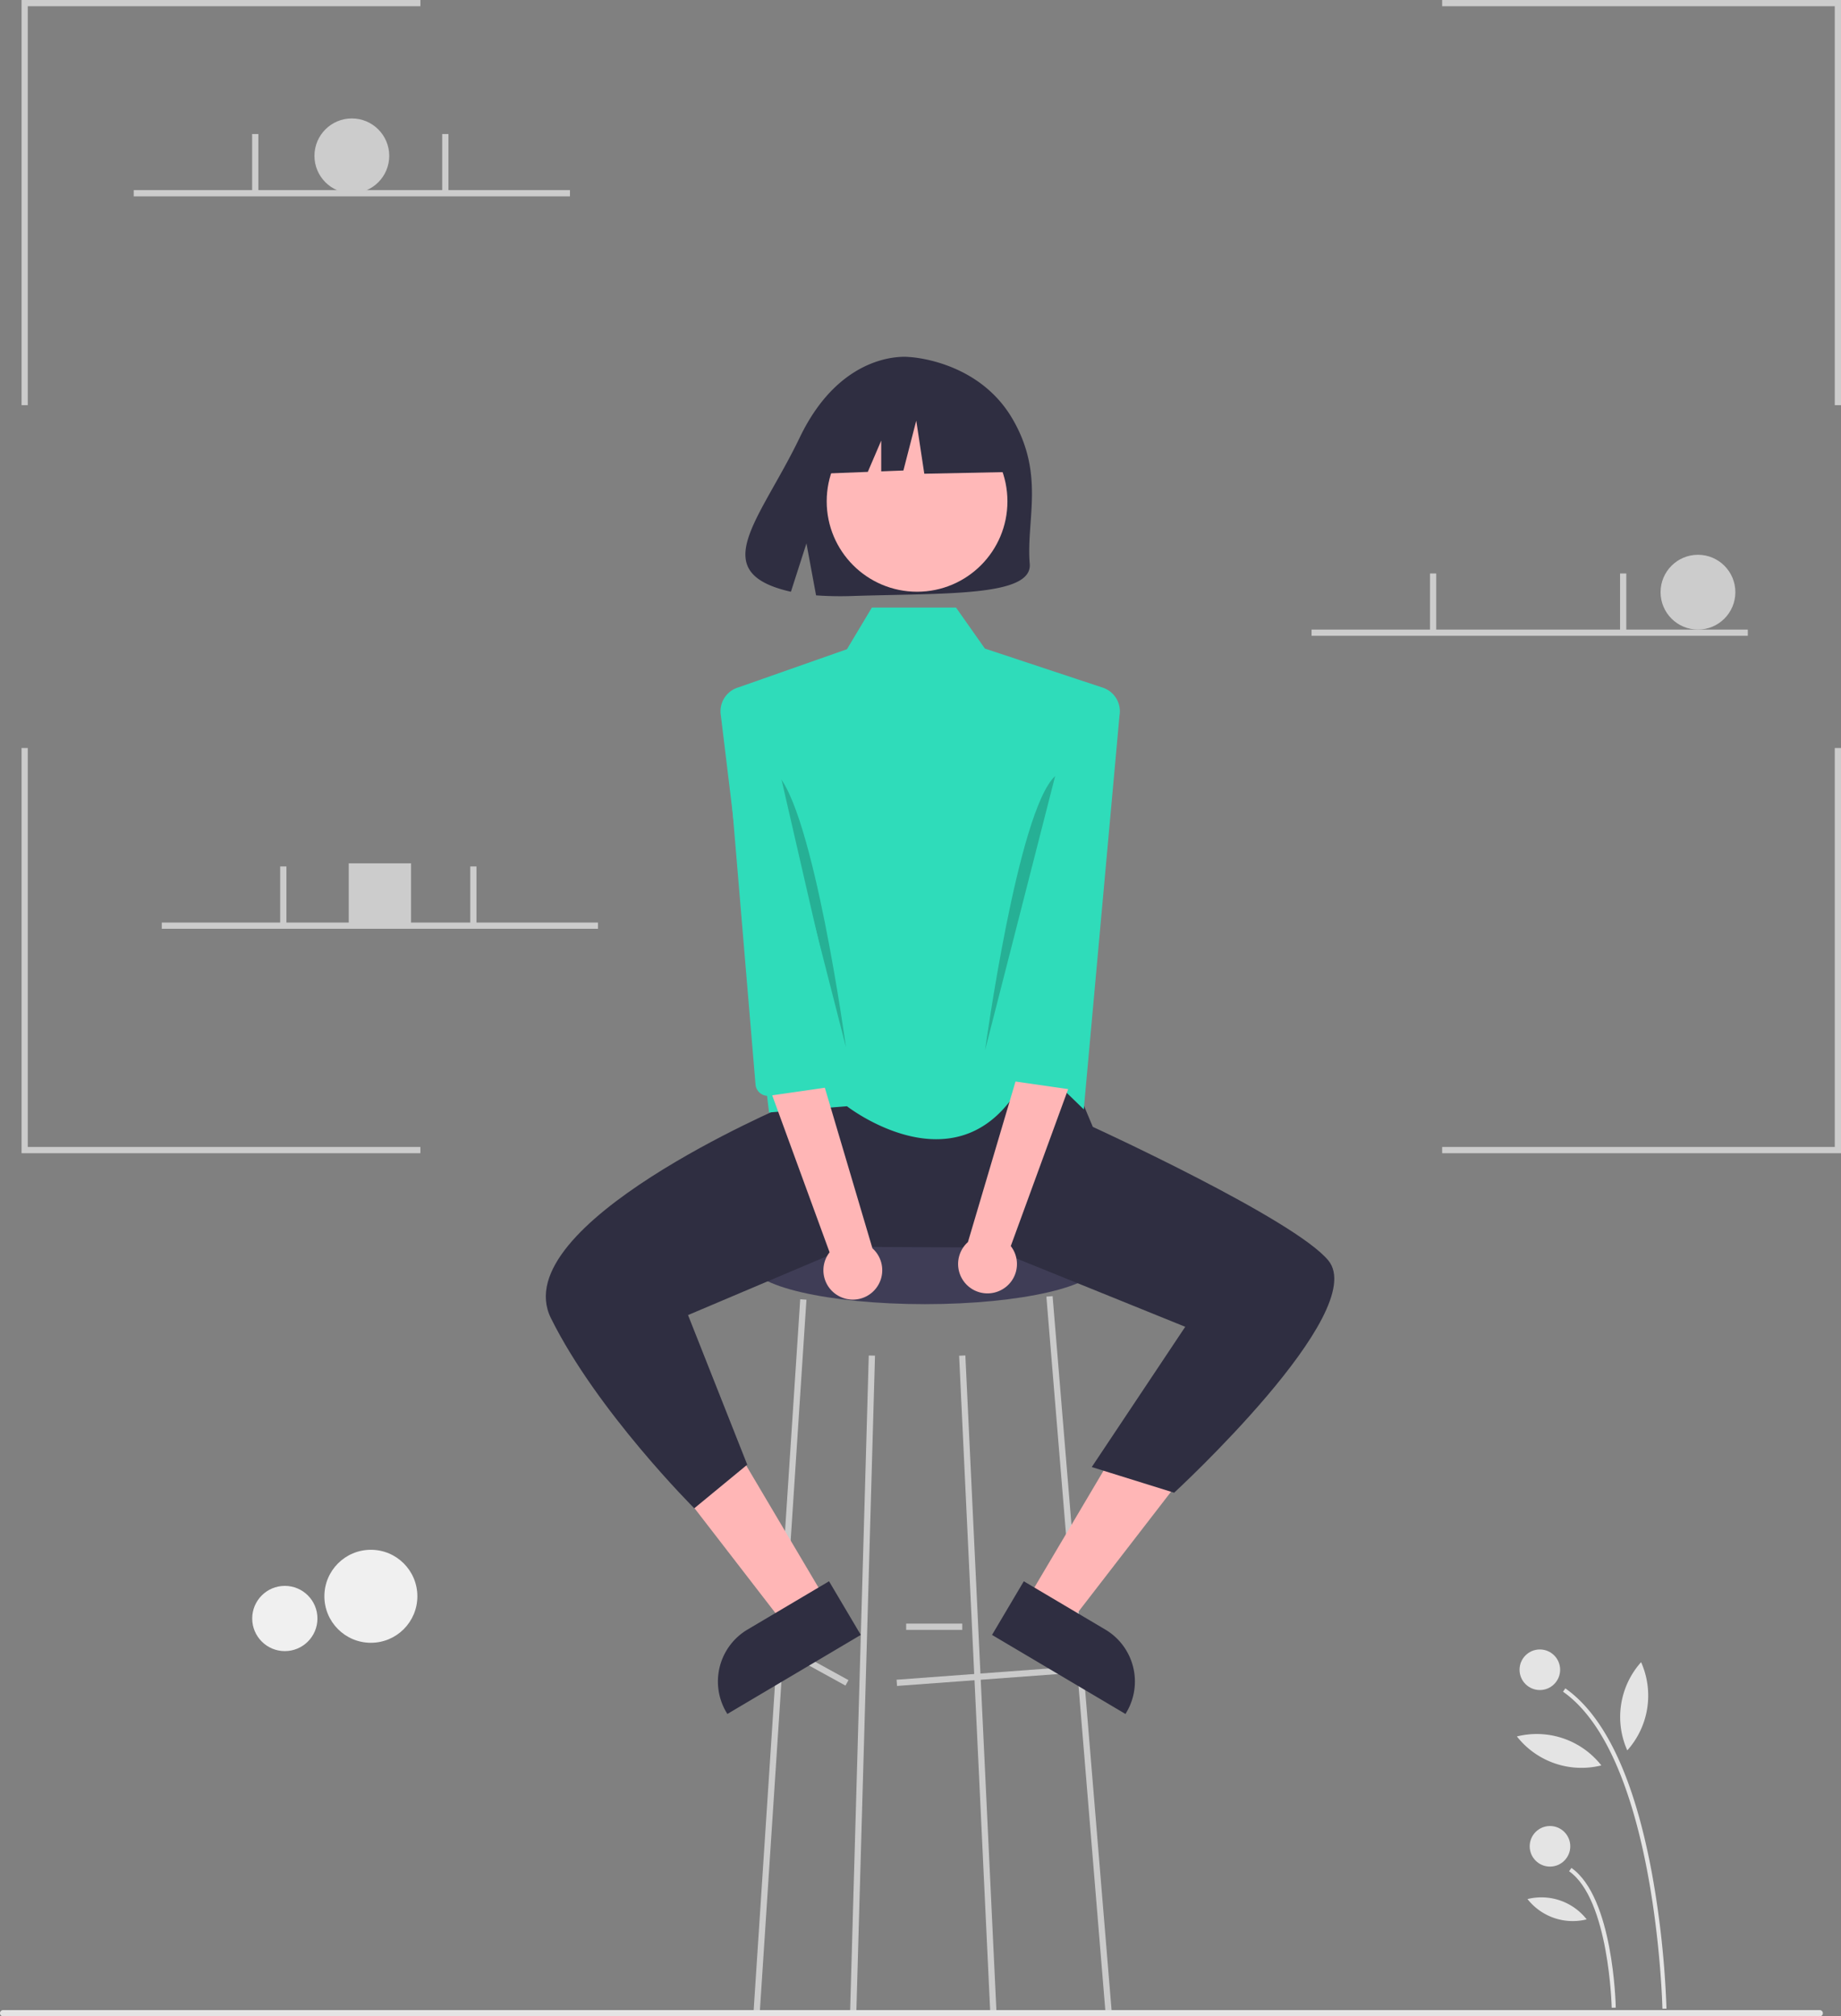 <svg xmlns="http://www.w3.org/2000/svg" data-name="Layer 1" width="590.819" height="646.936" viewBox="0 0 590.819 646.936" xmlns:xlink="http://www.w3.org/1999/xlink"><rect x="0" y="0" width="590.819" height="646.936" fill="#808080" stroke="none"/><circle cx="119.021" cy="512.164" r="14.92" fill="#f0f0f0" style="isolation:isolate"/><circle cx="91.407" cy="519.29" r="10.466" fill="#f0f0f0" style="isolation:isolate"/><circle cx="112.915" cy="50" r="12" fill="#ccc"/><circle cx="544.915" cy="190" r="12" fill="#ccc"/><rect x="111.915" y="277" width="20" height="20" fill="#ccc"/><polygon points="8.915 130 6.915 130 6.915 0 134.915 0 134.915 2 8.915 2 8.915 130" fill="#ccc"/><polygon points="590.819 130 588.819 130 588.819 2 462.819 2 462.819 0 590.819 0 590.819 130" fill="#ccc"/><polygon points="8.915 240 6.915 240 6.915 370 134.915 370 134.915 368 8.915 368 8.915 240" fill="#ccc"/><polygon points="590.819 240 588.819 240 588.819 368 462.819 368 462.819 370 590.819 370 590.819 240" fill="#ccc"/><rect x="42.915" y="61" width="140" height="2" fill="#ccc"/><rect x="80.915" y="43" width="2" height="18.5" fill="#ccc"/><rect x="141.915" y="43" width="2" height="18.5" fill="#ccc"/><rect x="420.915" y="202" width="140" height="2" fill="#ccc"/><rect x="458.915" y="184" width="2" height="18.5" fill="#ccc"/><rect x="519.915" y="184" width="2" height="18.5" fill="#ccc"/><rect x="51.915" y="296" width="140" height="2" fill="#ccc"/><rect x="89.915" y="278" width="2" height="18.5" fill="#ccc"/><rect x="150.915" y="278" width="2" height="18.5" fill="#ccc"/><ellipse cx="296.807" cy="405.436" rx="56" ry="13" fill="#3f3d56"/><rect x="592.324" y="663.468" width="54.148" height="2" transform="translate(-351.906 -79.045) rotate(-4.229)" fill="#cacaca"/><rect x="565.398" y="649.555" width="2" height="22.825" transform="translate(-590.301 712.19) rotate(-61.189)" fill="#cacaca"/><rect x="290.807" y="520.936" width="18" height="2" fill="#cacaca"/><polygon points="243.805 646.004 241.809 645.868 256.809 416.868 258.805 417.004 243.805 646.004" fill="#cacaca"/><polygon points="317.808 645.985 307.808 434.985 309.806 434.887 319.806 645.887 317.808 645.985" fill="#cacaca"/><rect x="649.898" y="542.076" width="2" height="230.783" transform="translate(-356.508 -70.714) rotate(-4.722)" fill="#cacaca"/><polygon points="274.807 645.96 272.807 645.912 278.807 434.912 280.807 434.96 274.807 645.96" fill="#cacaca"/><polygon points="265.236 513.691 251.954 521.557 215.29 474.07 234.894 462.459 265.236 513.691" fill="#ffb6b6"/><path d="M580.84,651.091l-42.827,25.366-.321-.542a19.375,19.375,0,0,1,6.796-26.543l.001-.001,26.158-15.492Z" transform="translate(-304.591 -126.532)" fill="#2f2e41"/><polygon points="329.378 513.691 342.66 521.557 379.324 474.07 359.721 462.459 329.378 513.691" fill="#ffb6b6"/><path d="M633.149,633.88l26.158,15.492.001.001a19.375,19.375,0,0,1,6.796,26.543l-.321.542-42.827-25.366Z" transform="translate(-304.591 -126.532)" fill="#2f2e41"/><path d="M643.097,459.032s-43.335,30.523-85.517,2.979l-.66,19.201S466.565,519.532,481.398,549.468s46,61,46,61l17-14-19-48,51.682-21.895,45.056.227,62.826,25.429-30,45,26.436,8.239s63-58,49.5-74.5c-10.821-13.225-75.594-42.878-75.594-42.878Z" transform="translate(-304.591 -126.532)" fill="#2f2e41"/><path d="M658.177,347.06l-37.509-12.434L611.398,321.468h-27l-8,13.366L541.618,347.06a8,8,0,0,0-5.686,9.047L551.398,483.468l25-2s33.682,26.282,54-4l1.085-15.271,20.915,20.271L663.864,356.107A8,8,0,0,0,658.177,347.06Z" transform="translate(-304.591 -126.532)" fill="#2fdcba"/><path d="M629.38,260.692c-11.09-18.738-33.03-19.612-33.03-19.612s-21.38-2.734-35.095,25.805c-12.783,26.601-30.426,43.284-2.84,49.511l4.983-15.509,3.086,16.663a107.935,107.935,0,0,0,11.803.202c29.542-.954,57.677.279,56.771-10.322C633.853,293.338,640.051,278.722,629.38,260.692Z" transform="translate(-304.591 -126.532)" fill="#2f2e41"/><circle cx="294.307" cy="160.855" r="29" fill="#ffb8b8"/><polygon points="320.886 131.353 299.21 119.999 269.277 124.644 263.084 151.997 278.5 151.404 282.807 141.355 282.807 151.239 289.921 150.965 294.049 134.966 296.63 151.997 321.919 151.481 320.886 131.353" fill="#2f2e41"/><path d="M553.58,374.532l22.5,87.991S565.58,385.532,553.58,374.532Z" transform="translate(-304.591 -126.532)" opacity="0.2" style="isolation:isolate"/><path d="M620.716,463.523l22.5-87.991C631.216,386.532,620.716,463.523,620.716,463.523Z" transform="translate(-304.591 -126.532)" opacity="0.2" style="isolation:isolate"/><path d="M625.956,540.393a9.377,9.377,0,0,0,3.016-14.059L649.398,470.468,633.762,462.508l-18.54,62.542A9.428,9.428,0,0,0,625.956,540.393Z" transform="translate(-304.591 -126.532)" fill="#ffb6b6"/><path d="M645.692,369.035l-22.79,99.102a4,4,0,0,0,2.995,4.733l21.948,3.162a4,4,0,0,0,4.875-3.323L659.398,369.468Z" transform="translate(-304.591 -126.532)" fill="#2fdcba"/><path d="M573.84,542.393a9.377,9.377,0,0,1-3.016-14.059L550.398,472.468l15.635-7.96,18.54,62.542A9.428,9.428,0,0,1,573.84,542.393Z" transform="translate(-304.591 -126.532)" fill="#ffb6b6"/><path d="M554.103,371.035l22.79,99.102a4,4,0,0,1-2.995,4.733L551.95,478.032a4,4,0,0,1-4.875-3.323L538.398,371.468Z" transform="translate(-304.591 -126.532)" fill="#2fdcba"/><path d="M888.591,773.468h-583a1,1,0,0,1,0-2h583a1,1,0,0,1,0,2Z" transform="translate(-304.591 -126.532)" fill="#e4e4e4"/><path d="M806.201,669.311l.748-1.066c12.836,9.013,22.2,29.06,27.831,59.585a302.009,302.009,0,0,1,4.623,43.161l-1.302.025C838.085,770.213,836.187,690.365,806.201,669.311Z" transform="translate(-304.591 -126.532)" fill="#e4e4e4"/><path d="M808.155,726.921l.748-1.066c13.38,9.394,14.194,43.382,14.222,44.824l-1.302.025C821.816,770.359,820.995,735.937,808.155,726.921Z" transform="translate(-304.591 -126.532)" fill="#e4e4e4"/><circle cx="494.171" cy="535.735" r="6.511" fill="#e4e4e4"/><circle cx="497.427" cy="592.383" r="6.511" fill="#e4e4e4"/><path d="M831.255,659.835a26.358,26.358,0,0,1-4.431,28.305,26.358,26.358,0,0,1,4.431-28.305Z" transform="translate(-304.591 -126.532)" fill="#e4e4e4"/><path d="M791.398,683.664a26.358,26.358,0,0,1,27.099,9.295,26.358,26.358,0,0,1-27.099-9.295Z" transform="translate(-304.591 -126.532)" fill="#e4e4e4"/><path d="M794.799,735.842a18.475,18.475,0,0,1,18.995,6.515A18.475,18.475,0,0,1,794.799,735.842Z" transform="translate(-304.591 -126.532)" fill="#e4e4e4"/></svg>